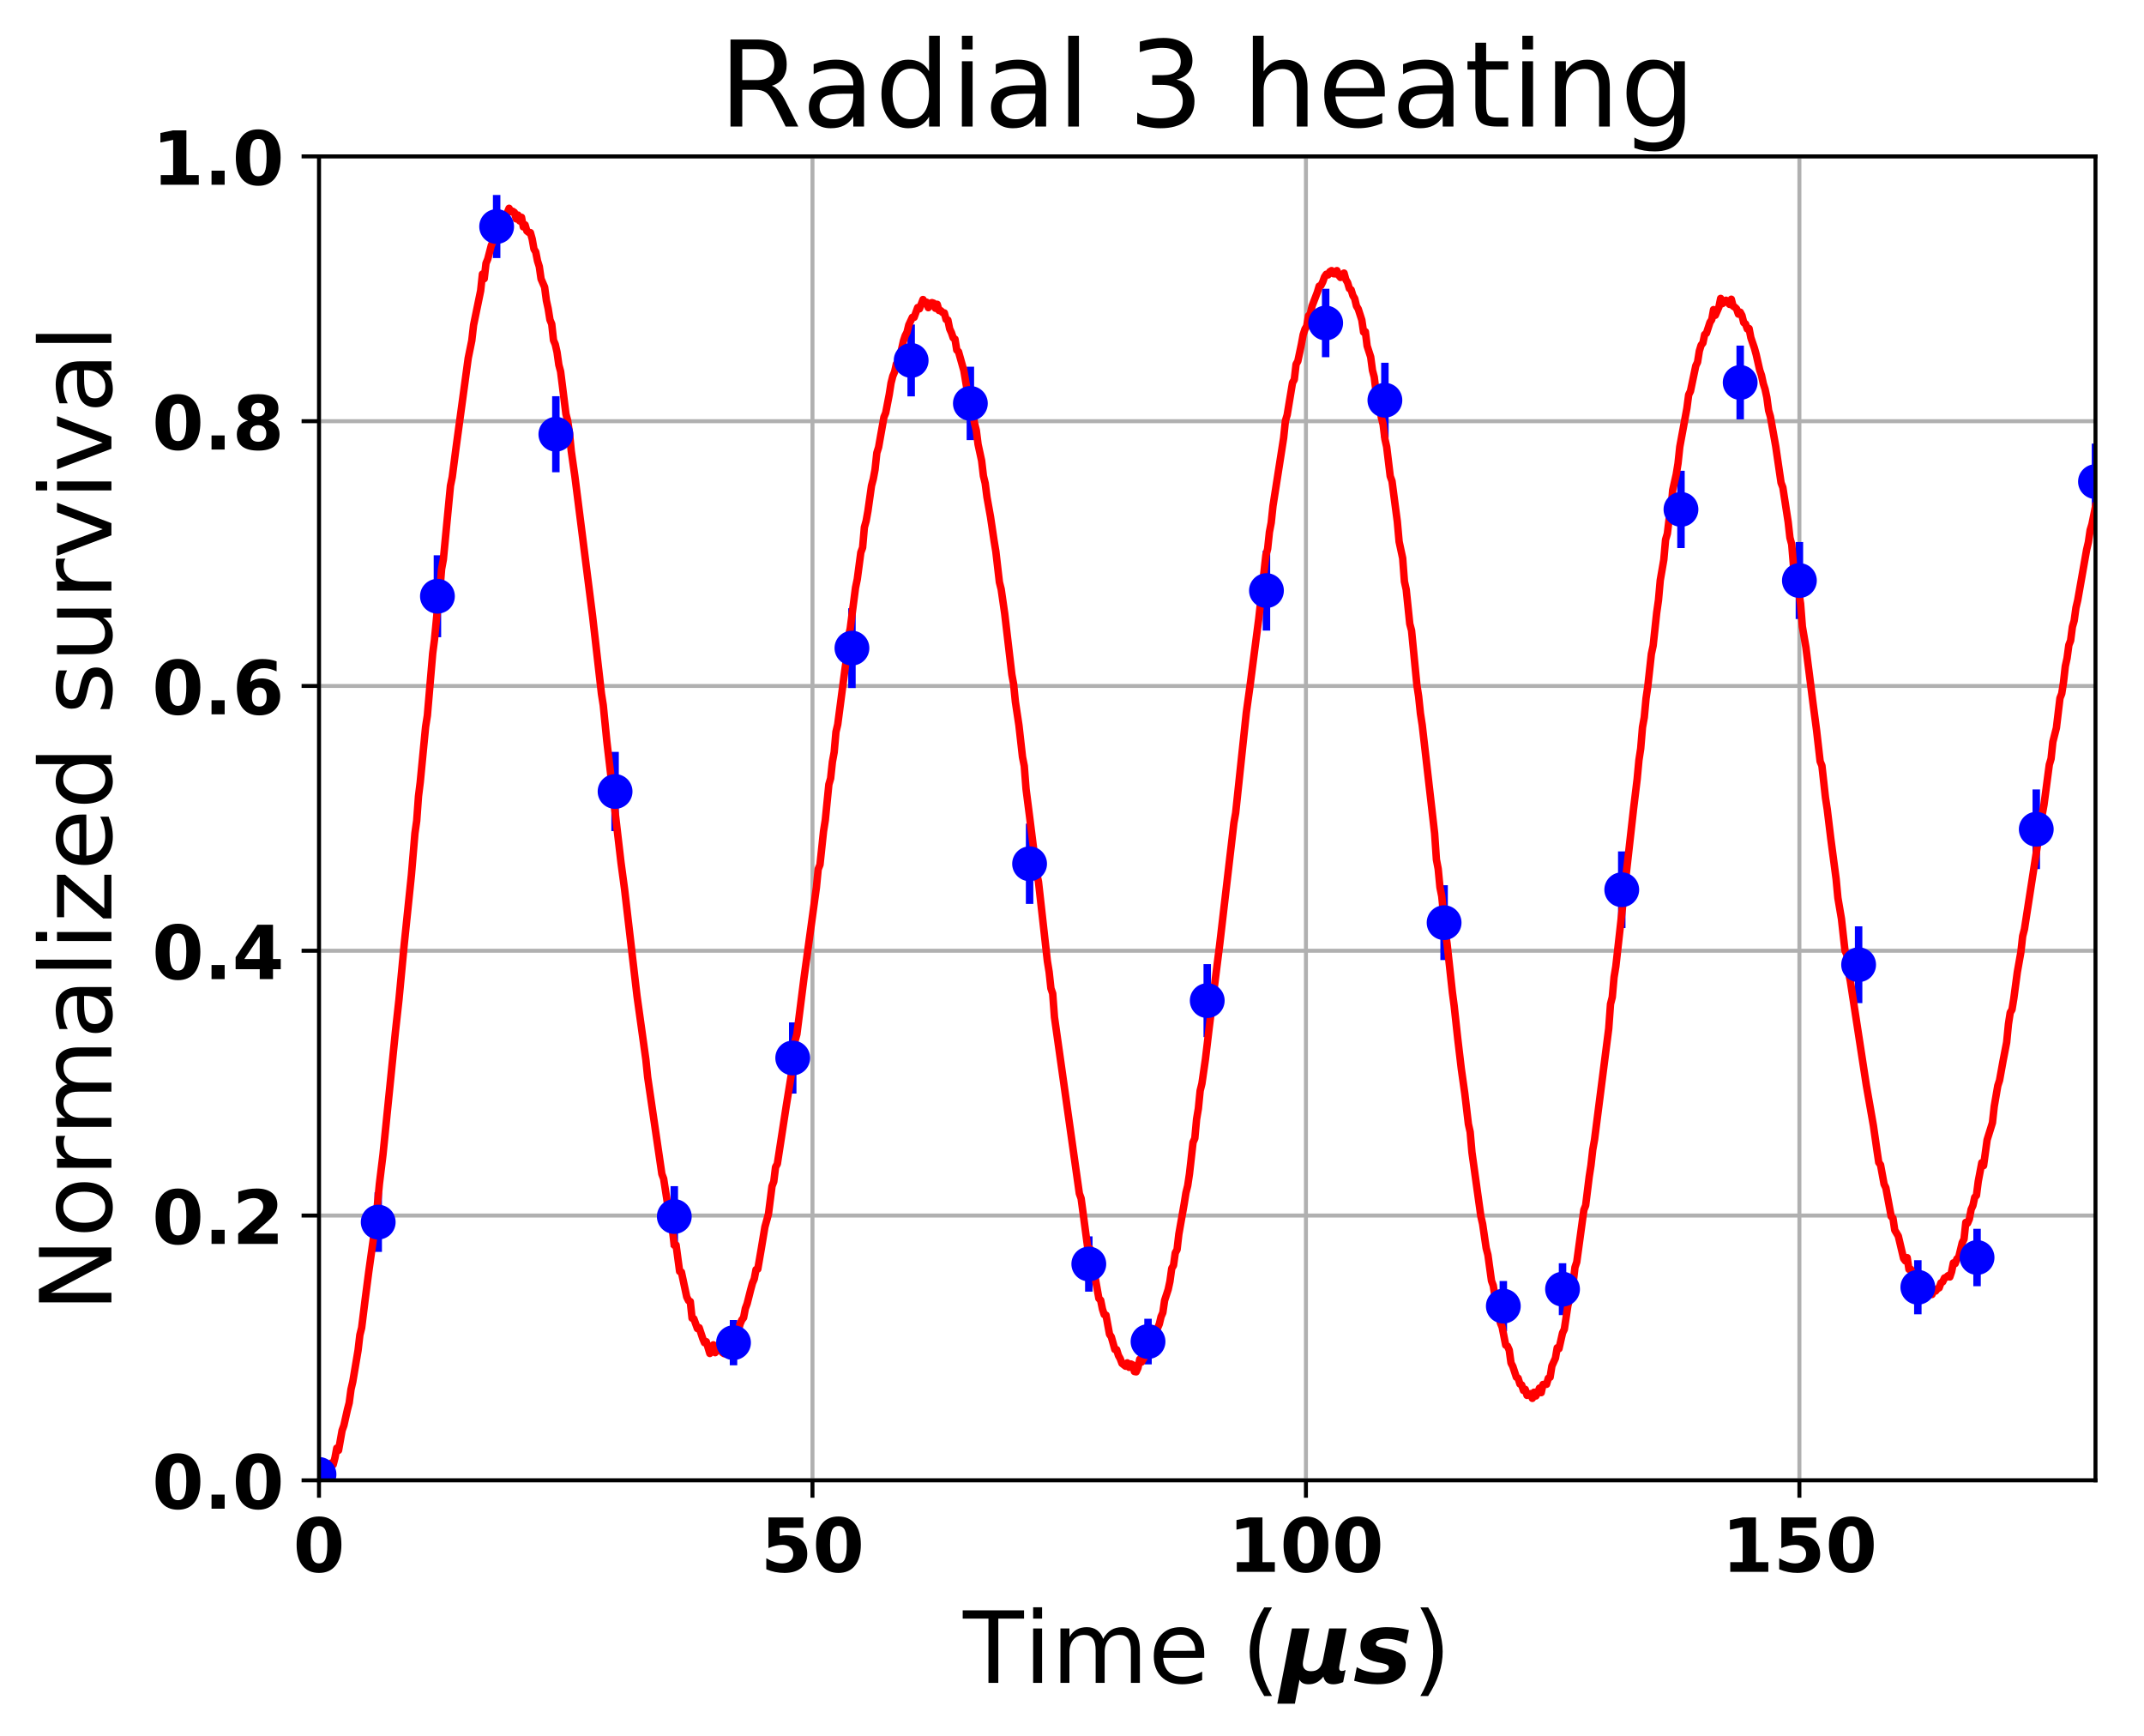 <?xml version="1.0" encoding="utf-8" standalone="no"?>
<!DOCTYPE svg PUBLIC "-//W3C//DTD SVG 1.1//EN"
  "http://www.w3.org/Graphics/SVG/1.1/DTD/svg11.dtd">
<!-- Created with matplotlib (http://matplotlib.org/) -->
<svg height="349pt" version="1.1" viewBox="0 0 431 349" width="431pt" xmlns="http://www.w3.org/2000/svg" xmlns:xlink="http://www.w3.org/1999/xlink">
 <defs>
  <style type="text/css">
*{stroke-linecap:butt;stroke-linejoin:round;}
  </style>
 </defs>
 <g id="figure_1">
  <g id="patch_1">
   <path d="M 0 349.665 
L 431.947 349.665 
L 431.947 0 
L 0 0 
z
" style="fill:none;"/>
  </g>
  <g id="axes_1">
   <g id="patch_2">
    <path d="M 64.127 297.548 
L 421.247 297.548 
L 421.247 31.436 
L 64.127 31.436 
z
" style="fill:none;"/>
   </g>
   <g id="matplotlib.axis_1">
    <g id="xtick_1">
     <g id="line2d_1">
      <path clip-path="url(#p1dfe60666c)" d="M 64.127 297.548 
L 64.127 31.436 
" style="fill:none;stroke:#b0b0b0;stroke-linecap:square;stroke-width:0.8;"/>
     </g>
     <g id="line2d_2">
      <defs>
       <path d="M 0 0 
L 0 3.5 
" id="meb6d7f73fe" style="stroke:#000000;stroke-width:0.8;"/>
      </defs>
      <g>
       <use style="stroke:#000000;stroke-width:0.8;" x="64.127" xlink:href="#meb6d7f73fe" y="297.548"/>
      </g>
     </g>
     <g id="text_1">
      <!-- 0 -->
      <defs>
       <path d="M 46 36.531 
Q 46 50.203 43.438 55.781 
Q 40.875 61.375 34.812 61.375 
Q 28.766 61.375 26.172 55.781 
Q 23.578 50.203 23.578 36.531 
Q 23.578 22.703 26.172 17.031 
Q 28.766 11.375 34.812 11.375 
Q 40.828 11.375 43.406 17.031 
Q 46 22.703 46 36.531 
M 64.797 36.375 
Q 64.797 18.266 56.984 8.422 
Q 49.172 -1.422 34.812 -1.422 
Q 20.406 -1.422 12.594 8.422 
Q 4.781 18.266 4.781 36.375 
Q 4.781 54.547 12.594 64.375 
Q 20.406 74.219 34.812 74.219 
Q 49.172 74.219 56.984 64.375 
Q 64.797 54.547 64.797 36.375 
" id="DejaVuSans-Bold-30"/>
      </defs>
      <g transform="translate(58.909 315.946)scale(0.15 -0.15)">
       <use xlink:href="#DejaVuSans-Bold-30"/>
      </g>
     </g>
    </g>
    <g id="xtick_2">
     <g id="line2d_3">
      <path clip-path="url(#p1dfe60666c)" d="M 163.327 297.548 
L 163.327 31.436 
" style="fill:none;stroke:#b0b0b0;stroke-linecap:square;stroke-width:0.8;"/>
     </g>
     <g id="line2d_4">
      <g>
       <use style="stroke:#000000;stroke-width:0.8;" x="163.327" xlink:href="#meb6d7f73fe" y="297.548"/>
      </g>
     </g>
     <g id="text_2">
      <!-- 50 -->
      <defs>
       <path d="M 10.594 72.906 
L 57.328 72.906 
L 57.328 59.078 
L 25.594 59.078 
L 25.594 47.797 
Q 27.734 48.391 29.906 48.703 
Q 32.078 49.031 34.422 49.031 
Q 47.75 49.031 55.172 42.359 
Q 62.594 35.688 62.594 23.781 
Q 62.594 11.969 54.516 5.266 
Q 46.438 -1.422 32.078 -1.422 
Q 25.875 -1.422 19.797 -0.219 
Q 13.719 0.984 7.719 3.422 
L 7.719 18.219 
Q 13.672 14.797 19.016 13.078 
Q 24.359 11.375 29.109 11.375 
Q 35.938 11.375 39.859 14.719 
Q 43.797 18.062 43.797 23.781 
Q 43.797 29.547 39.859 32.859 
Q 35.938 36.188 29.109 36.188 
Q 25.047 36.188 20.453 35.125 
Q 15.875 34.078 10.594 31.891 
z
" id="DejaVuSans-Bold-35"/>
      </defs>
      <g transform="translate(152.891 315.946)scale(0.15 -0.15)">
       <use xlink:href="#DejaVuSans-Bold-35"/>
       <use x="69.58" xlink:href="#DejaVuSans-Bold-30"/>
      </g>
     </g>
    </g>
    <g id="xtick_3">
     <g id="line2d_5">
      <path clip-path="url(#p1dfe60666c)" d="M 262.527 297.548 
L 262.527 31.436 
" style="fill:none;stroke:#b0b0b0;stroke-linecap:square;stroke-width:0.8;"/>
     </g>
     <g id="line2d_6">
      <g>
       <use style="stroke:#000000;stroke-width:0.8;" x="262.527" xlink:href="#meb6d7f73fe" y="297.548"/>
      </g>
     </g>
     <g id="text_3">
      <!-- 100 -->
      <defs>
       <path d="M 11.719 12.984 
L 28.328 12.984 
L 28.328 60.109 
L 11.281 56.594 
L 11.281 69.391 
L 28.219 72.906 
L 46.094 72.906 
L 46.094 12.984 
L 62.703 12.984 
L 62.703 0 
L 11.719 0 
z
" id="DejaVuSans-Bold-31"/>
      </defs>
      <g transform="translate(246.872 315.946)scale(0.15 -0.15)">
       <use xlink:href="#DejaVuSans-Bold-31"/>
       <use x="69.58" xlink:href="#DejaVuSans-Bold-30"/>
       <use x="139.16" xlink:href="#DejaVuSans-Bold-30"/>
      </g>
     </g>
    </g>
    <g id="xtick_4">
     <g id="line2d_7">
      <path clip-path="url(#p1dfe60666c)" d="M 361.727 297.548 
L 361.727 31.436 
" style="fill:none;stroke:#b0b0b0;stroke-linecap:square;stroke-width:0.8;"/>
     </g>
     <g id="line2d_8">
      <g>
       <use style="stroke:#000000;stroke-width:0.8;" x="361.727" xlink:href="#meb6d7f73fe" y="297.548"/>
      </g>
     </g>
     <g id="text_4">
      <!-- 150 -->
      <g transform="translate(346.072 315.946)scale(0.15 -0.15)">
       <use xlink:href="#DejaVuSans-Bold-31"/>
       <use x="69.58" xlink:href="#DejaVuSans-Bold-35"/>
       <use x="139.16" xlink:href="#DejaVuSans-Bold-30"/>
      </g>
     </g>
    </g>
    <g id="text_5">
     <!-- Time ($\mu s$) -->
     <defs>
      <path d="M -0.297 72.906 
L 61.375 72.906 
L 61.375 64.594 
L 35.5 64.594 
L 35.5 0 
L 25.594 0 
L 25.594 64.594 
L -0.297 64.594 
z
" id="DejaVuSans-54"/>
      <path d="M 9.422 54.688 
L 18.406 54.688 
L 18.406 0 
L 9.422 0 
z
M 9.422 75.984 
L 18.406 75.984 
L 18.406 64.594 
L 9.422 64.594 
z
" id="DejaVuSans-69"/>
      <path d="M 52 44.188 
Q 55.375 50.25 60.062 53.125 
Q 64.75 56 71.094 56 
Q 79.641 56 84.281 50.016 
Q 88.922 44.047 88.922 33.016 
L 88.922 0 
L 79.891 0 
L 79.891 32.719 
Q 79.891 40.578 77.094 44.375 
Q 74.312 48.188 68.609 48.188 
Q 61.625 48.188 57.562 43.547 
Q 53.516 38.922 53.516 30.906 
L 53.516 0 
L 44.484 0 
L 44.484 32.719 
Q 44.484 40.625 41.703 44.406 
Q 38.922 48.188 33.109 48.188 
Q 26.219 48.188 22.156 43.531 
Q 18.109 38.875 18.109 30.906 
L 18.109 0 
L 9.078 0 
L 9.078 54.688 
L 18.109 54.688 
L 18.109 46.188 
Q 21.188 51.219 25.484 53.609 
Q 29.781 56 35.688 56 
Q 41.656 56 45.828 52.969 
Q 50 49.953 52 44.188 
" id="DejaVuSans-6d"/>
      <path d="M 56.203 29.594 
L 56.203 25.203 
L 14.891 25.203 
Q 15.484 15.922 20.484 11.062 
Q 25.484 6.203 34.422 6.203 
Q 39.594 6.203 44.453 7.469 
Q 49.312 8.734 54.109 11.281 
L 54.109 2.781 
Q 49.266 0.734 44.188 -0.344 
Q 39.109 -1.422 33.891 -1.422 
Q 20.797 -1.422 13.156 6.188 
Q 5.516 13.812 5.516 26.812 
Q 5.516 40.234 12.766 48.109 
Q 20.016 56 32.328 56 
Q 43.359 56 49.781 48.891 
Q 56.203 41.797 56.203 29.594 
M 47.219 32.234 
Q 47.125 39.594 43.094 43.984 
Q 39.062 48.391 32.422 48.391 
Q 24.906 48.391 20.391 44.141 
Q 15.875 39.891 15.188 32.172 
z
" id="DejaVuSans-65"/>
      <path id="DejaVuSans-20"/>
      <path d="M 31 75.875 
Q 24.469 64.656 21.281 53.656 
Q 18.109 42.672 18.109 31.391 
Q 18.109 20.125 21.312 9.062 
Q 24.516 -2 31 -13.188 
L 23.188 -13.188 
Q 15.875 -1.703 12.234 9.375 
Q 8.594 20.453 8.594 31.391 
Q 8.594 42.281 12.203 53.312 
Q 15.828 64.359 23.188 75.875 
z
" id="DejaVuSans-28"/>
      <path d="M -2.688 -20.906 
L 12.016 54.688 
L 29.594 54.688 
L 23.391 22.906 
Q 23.188 21.875 23.094 20.891 
Q 23 19.922 23 19.094 
Q 23 15.531 25.094 13.625 
Q 27.203 11.719 31.203 11.719 
Q 36.188 11.719 39.109 14.453 
Q 42.047 17.188 43.219 22.906 
L 49.422 54.688 
L 67 54.688 
L 59.906 18.109 
Q 59.719 17.094 59.609 16.234 
Q 59.516 15.375 59.516 14.703 
Q 59.516 13.281 60.172 12.594 
Q 60.844 11.922 62.203 11.922 
Q 63.031 11.922 63.984 12.188 
Q 64.938 12.453 65.922 12.984 
L 63.484 0.781 
Q 60.688 -0.344 58.297 -0.875 
Q 55.906 -1.422 53.719 -1.422 
Q 49.422 -1.422 47 0.438 
Q 44.578 2.297 43.609 6.297 
Q 40.578 2.438 36.891 0.5 
Q 33.203 -1.422 28.906 -1.422 
Q 25.297 -1.422 23.016 -0.266 
Q 20.75 0.875 19.672 3.219 
L 14.984 -20.906 
z
" id="DejaVuSans-BoldOblique-3bc"/>
      <path d="M 56 52.984 
L 53.422 39.406 
Q 48.297 41.844 43.219 43.109 
Q 38.141 44.391 33.594 44.391 
Q 28.422 44.391 25.609 43.047 
Q 22.797 41.703 22.797 39.203 
Q 22.797 37.75 24.359 36.859 
Q 25.922 35.984 30.516 35.016 
L 33.688 34.422 
Q 44.281 32.172 48.531 28.625 
Q 52.781 25.094 52.781 18.797 
Q 52.781 9.281 45.312 3.922 
Q 37.844 -1.422 24.422 -1.422 
Q 18.797 -1.422 12.938 -0.531 
Q 7.078 0.344 0.984 2.094 
L 3.609 15.828 
Q 8.344 13.031 13.734 11.609 
Q 19.141 10.203 24.812 10.203 
Q 30.328 10.203 33.109 11.516 
Q 35.891 12.844 35.891 15.375 
Q 35.891 17.141 34.328 18.109 
Q 32.766 19.094 27.875 20.125 
L 24.703 20.703 
Q 15.328 22.656 11.328 26.469 
Q 7.328 30.281 7.328 37.016 
Q 7.328 46.141 14.234 51.062 
Q 21.141 56 33.984 56 
Q 39.594 56 45.031 55.25 
Q 50.484 54.5 56 52.984 
" id="DejaVuSans-BoldOblique-73"/>
      <path d="M 8.016 75.875 
L 15.828 75.875 
Q 23.141 64.359 26.781 53.312 
Q 30.422 42.281 30.422 31.391 
Q 30.422 20.453 26.781 9.375 
Q 23.141 -1.703 15.828 -13.188 
L 8.016 -13.188 
Q 14.5 -2 17.703 9.062 
Q 20.906 20.125 20.906 31.391 
Q 20.906 42.672 17.703 53.656 
Q 14.5 64.656 8.016 75.875 
" id="DejaVuSans-29"/>
     </defs>
     <g transform="translate(193.587 338.265)scale(0.2 -0.2)">
      <use transform="translate(0 0.016)" xlink:href="#DejaVuSans-54"/>
      <use transform="translate(61.084 0.016)" xlink:href="#DejaVuSans-69"/>
      <use transform="translate(88.867 0.016)" xlink:href="#DejaVuSans-6d"/>
      <use transform="translate(186.279 0.016)" xlink:href="#DejaVuSans-65"/>
      <use transform="translate(247.803 0.016)" xlink:href="#DejaVuSans-20"/>
      <use transform="translate(279.59 0.016)" xlink:href="#DejaVuSans-28"/>
      <use transform="translate(318.604 0.016)" xlink:href="#DejaVuSans-BoldOblique-3bc"/>
      <use transform="translate(392.188 0.016)" xlink:href="#DejaVuSans-BoldOblique-73"/>
      <use transform="translate(451.709 0.016)" xlink:href="#DejaVuSans-29"/>
     </g>
    </g>
   </g>
   <g id="matplotlib.axis_2">
    <g id="ytick_1">
     <g id="line2d_9">
      <path clip-path="url(#p1dfe60666c)" d="M 64.127 297.548 
L 421.247 297.548 
" style="fill:none;stroke:#b0b0b0;stroke-linecap:square;stroke-width:0.8;"/>
     </g>
     <g id="line2d_10">
      <defs>
       <path d="M 0 0 
L -3.5 0 
" id="ma90742c088" style="stroke:#000000;stroke-width:0.8;"/>
      </defs>
      <g>
       <use style="stroke:#000000;stroke-width:0.8;" x="64.127" xlink:href="#ma90742c088" y="297.548"/>
      </g>
     </g>
     <g id="text_6">
      <!-- 0.0 -->
      <defs>
       <path d="M 10.203 18.891 
L 27.781 18.891 
L 27.781 0 
L 10.203 0 
z
" id="DejaVuSans-Bold-2e"/>
      </defs>
      <g transform="translate(30.556 303.247)scale(0.15 -0.15)">
       <use xlink:href="#DejaVuSans-Bold-30"/>
       <use x="69.58" xlink:href="#DejaVuSans-Bold-2e"/>
       <use x="107.568" xlink:href="#DejaVuSans-Bold-30"/>
      </g>
     </g>
    </g>
    <g id="ytick_2">
     <g id="line2d_11">
      <path clip-path="url(#p1dfe60666c)" d="M 64.127 244.326 
L 421.247 244.326 
" style="fill:none;stroke:#b0b0b0;stroke-linecap:square;stroke-width:0.8;"/>
     </g>
     <g id="line2d_12">
      <g>
       <use style="stroke:#000000;stroke-width:0.8;" x="64.127" xlink:href="#ma90742c088" y="244.326"/>
      </g>
     </g>
     <g id="text_7">
      <!-- 0.2 -->
      <defs>
       <path d="M 28.812 13.812 
L 60.891 13.812 
L 60.891 0 
L 7.906 0 
L 7.906 13.812 
L 34.516 37.312 
Q 38.094 40.531 39.797 43.609 
Q 41.5 46.688 41.5 50 
Q 41.5 55.125 38.062 58.25 
Q 34.625 61.375 28.906 61.375 
Q 24.516 61.375 19.281 59.5 
Q 14.062 57.625 8.109 53.906 
L 8.109 69.922 
Q 14.453 72.016 20.656 73.109 
Q 26.859 74.219 32.812 74.219 
Q 45.906 74.219 53.156 68.453 
Q 60.406 62.703 60.406 52.391 
Q 60.406 46.438 57.328 41.281 
Q 54.25 36.141 44.391 27.484 
z
" id="DejaVuSans-Bold-32"/>
      </defs>
      <g transform="translate(30.556 250.025)scale(0.15 -0.15)">
       <use xlink:href="#DejaVuSans-Bold-30"/>
       <use x="69.58" xlink:href="#DejaVuSans-Bold-2e"/>
       <use x="107.568" xlink:href="#DejaVuSans-Bold-32"/>
      </g>
     </g>
    </g>
    <g id="ytick_3">
     <g id="line2d_13">
      <path clip-path="url(#p1dfe60666c)" d="M 64.127 191.103 
L 421.247 191.103 
" style="fill:none;stroke:#b0b0b0;stroke-linecap:square;stroke-width:0.8;"/>
     </g>
     <g id="line2d_14">
      <g>
       <use style="stroke:#000000;stroke-width:0.8;" x="64.127" xlink:href="#ma90742c088" y="191.103"/>
      </g>
     </g>
     <g id="text_8">
      <!-- 0.4 -->
      <defs>
       <path d="M 36.812 57.422 
L 16.219 26.906 
L 36.812 26.906 
z
M 33.688 72.906 
L 54.594 72.906 
L 54.594 26.906 
L 64.984 26.906 
L 64.984 13.281 
L 54.594 13.281 
L 54.594 0 
L 36.812 0 
L 36.812 13.281 
L 4.5 13.281 
L 4.5 29.391 
z
" id="DejaVuSans-Bold-34"/>
      </defs>
      <g transform="translate(30.556 196.802)scale(0.15 -0.15)">
       <use xlink:href="#DejaVuSans-Bold-30"/>
       <use x="69.58" xlink:href="#DejaVuSans-Bold-2e"/>
       <use x="107.568" xlink:href="#DejaVuSans-Bold-34"/>
      </g>
     </g>
    </g>
    <g id="ytick_4">
     <g id="line2d_15">
      <path clip-path="url(#p1dfe60666c)" d="M 64.127 137.881 
L 421.247 137.881 
" style="fill:none;stroke:#b0b0b0;stroke-linecap:square;stroke-width:0.8;"/>
     </g>
     <g id="line2d_16">
      <g>
       <use style="stroke:#000000;stroke-width:0.8;" x="64.127" xlink:href="#ma90742c088" y="137.881"/>
      </g>
     </g>
     <g id="text_9">
      <!-- 0.6 -->
      <defs>
       <path d="M 36.188 35.984 
Q 31.25 35.984 28.781 32.781 
Q 26.312 29.594 26.312 23.188 
Q 26.312 16.797 28.781 13.594 
Q 31.25 10.406 36.188 10.406 
Q 41.156 10.406 43.625 13.594 
Q 46.094 16.797 46.094 23.188 
Q 46.094 29.594 43.625 32.781 
Q 41.156 35.984 36.188 35.984 
M 59.422 71 
L 59.422 57.516 
Q 54.781 59.719 50.672 60.766 
Q 46.578 61.812 42.672 61.812 
Q 34.281 61.812 29.594 57.141 
Q 24.906 52.484 24.125 43.312 
Q 27.344 45.703 31.094 46.891 
Q 34.859 48.094 39.312 48.094 
Q 50.484 48.094 57.344 41.547 
Q 64.203 35.016 64.203 24.422 
Q 64.203 12.703 56.531 5.641 
Q 48.875 -1.422 35.984 -1.422 
Q 21.781 -1.422 13.984 8.172 
Q 6.203 17.781 6.203 35.406 
Q 6.203 53.469 15.312 63.797 
Q 24.422 74.125 40.281 74.125 
Q 45.312 74.125 50.047 73.344 
Q 54.781 72.562 59.422 71 
" id="DejaVuSans-Bold-36"/>
      </defs>
      <g transform="translate(30.556 143.58)scale(0.15 -0.15)">
       <use xlink:href="#DejaVuSans-Bold-30"/>
       <use x="69.58" xlink:href="#DejaVuSans-Bold-2e"/>
       <use x="107.568" xlink:href="#DejaVuSans-Bold-36"/>
      </g>
     </g>
    </g>
    <g id="ytick_5">
     <g id="line2d_17">
      <path clip-path="url(#p1dfe60666c)" d="M 64.127 84.659 
L 421.247 84.659 
" style="fill:none;stroke:#b0b0b0;stroke-linecap:square;stroke-width:0.8;"/>
     </g>
     <g id="line2d_18">
      <g>
       <use style="stroke:#000000;stroke-width:0.8;" x="64.127" xlink:href="#ma90742c088" y="84.659"/>
      </g>
     </g>
     <g id="text_10">
      <!-- 0.8 -->
      <defs>
       <path d="M 34.812 32.625 
Q 29.547 32.625 26.703 29.734 
Q 23.875 26.859 23.875 21.484 
Q 23.875 16.109 26.703 13.25 
Q 29.547 10.406 34.812 10.406 
Q 40.047 10.406 42.828 13.25 
Q 45.609 16.109 45.609 21.484 
Q 45.609 26.906 42.828 29.766 
Q 40.047 32.625 34.812 32.625 
M 21.094 38.812 
Q 14.453 40.828 11.078 44.969 
Q 7.719 49.125 7.719 55.328 
Q 7.719 64.547 14.594 69.375 
Q 21.484 74.219 34.812 74.219 
Q 48.047 74.219 54.922 69.406 
Q 61.812 64.594 61.812 55.328 
Q 61.812 49.125 58.422 44.969 
Q 55.031 40.828 48.391 38.812 
Q 55.812 36.766 59.594 32.156 
Q 63.375 27.547 63.375 20.516 
Q 63.375 9.672 56.172 4.125 
Q 48.969 -1.422 34.812 -1.422 
Q 20.609 -1.422 13.359 4.125 
Q 6.109 9.672 6.109 20.516 
Q 6.109 27.547 9.891 32.156 
Q 13.672 36.766 21.094 38.812 
M 25.484 53.422 
Q 25.484 49.078 27.906 46.734 
Q 30.328 44.391 34.812 44.391 
Q 39.203 44.391 41.594 46.734 
Q 44 49.078 44 53.422 
Q 44 57.766 41.594 60.078 
Q 39.203 62.406 34.812 62.406 
Q 30.328 62.406 27.906 60.062 
Q 25.484 57.719 25.484 53.422 
" id="DejaVuSans-Bold-38"/>
      </defs>
      <g transform="translate(30.556 90.357)scale(0.15 -0.15)">
       <use xlink:href="#DejaVuSans-Bold-30"/>
       <use x="69.58" xlink:href="#DejaVuSans-Bold-2e"/>
       <use x="107.568" xlink:href="#DejaVuSans-Bold-38"/>
      </g>
     </g>
    </g>
    <g id="ytick_6">
     <g id="line2d_19">
      <path clip-path="url(#p1dfe60666c)" d="M 64.127 31.436 
L 421.247 31.436 
" style="fill:none;stroke:#b0b0b0;stroke-linecap:square;stroke-width:0.8;"/>
     </g>
     <g id="line2d_20">
      <g>
       <use style="stroke:#000000;stroke-width:0.8;" x="64.127" xlink:href="#ma90742c088" y="31.436"/>
      </g>
     </g>
     <g id="text_11">
      <!-- 1.0 -->
      <g transform="translate(30.556 37.135)scale(0.15 -0.15)">
       <use xlink:href="#DejaVuSans-Bold-31"/>
       <use x="69.58" xlink:href="#DejaVuSans-Bold-2e"/>
       <use x="107.568" xlink:href="#DejaVuSans-Bold-30"/>
      </g>
     </g>
    </g>
    <g id="text_12">
     <!-- Normalized survival -->
     <defs>
      <path d="M 9.812 72.906 
L 23.094 72.906 
L 55.422 11.922 
L 55.422 72.906 
L 64.984 72.906 
L 64.984 0 
L 51.703 0 
L 19.391 60.984 
L 19.391 0 
L 9.812 0 
z
" id="DejaVuSans-4e"/>
      <path d="M 30.609 48.391 
Q 23.391 48.391 19.188 42.75 
Q 14.984 37.109 14.984 27.297 
Q 14.984 17.484 19.156 11.844 
Q 23.344 6.203 30.609 6.203 
Q 37.797 6.203 41.984 11.859 
Q 46.188 17.531 46.188 27.297 
Q 46.188 37.016 41.984 42.703 
Q 37.797 48.391 30.609 48.391 
M 30.609 56 
Q 42.328 56 49.016 48.375 
Q 55.719 40.766 55.719 27.297 
Q 55.719 13.875 49.016 6.219 
Q 42.328 -1.422 30.609 -1.422 
Q 18.844 -1.422 12.172 6.219 
Q 5.516 13.875 5.516 27.297 
Q 5.516 40.766 12.172 48.375 
Q 18.844 56 30.609 56 
" id="DejaVuSans-6f"/>
      <path d="M 41.109 46.297 
Q 39.594 47.172 37.812 47.578 
Q 36.031 48 33.891 48 
Q 26.266 48 22.188 43.047 
Q 18.109 38.094 18.109 28.812 
L 18.109 0 
L 9.078 0 
L 9.078 54.688 
L 18.109 54.688 
L 18.109 46.188 
Q 20.953 51.172 25.484 53.578 
Q 30.031 56 36.531 56 
Q 37.453 56 38.578 55.875 
Q 39.703 55.766 41.062 55.516 
z
" id="DejaVuSans-72"/>
      <path d="M 34.281 27.484 
Q 23.391 27.484 19.188 25 
Q 14.984 22.516 14.984 16.5 
Q 14.984 11.719 18.141 8.906 
Q 21.297 6.109 26.703 6.109 
Q 34.188 6.109 38.703 11.406 
Q 43.219 16.703 43.219 25.484 
L 43.219 27.484 
z
M 52.203 31.203 
L 52.203 0 
L 43.219 0 
L 43.219 8.297 
Q 40.141 3.328 35.547 0.953 
Q 30.953 -1.422 24.312 -1.422 
Q 15.922 -1.422 10.953 3.297 
Q 6 8.016 6 15.922 
Q 6 25.141 12.172 29.828 
Q 18.359 34.516 30.609 34.516 
L 43.219 34.516 
L 43.219 35.406 
Q 43.219 41.609 39.141 45 
Q 35.062 48.391 27.688 48.391 
Q 23 48.391 18.547 47.266 
Q 14.109 46.141 10.016 43.891 
L 10.016 52.203 
Q 14.938 54.109 19.578 55.047 
Q 24.219 56 28.609 56 
Q 40.484 56 46.344 49.844 
Q 52.203 43.703 52.203 31.203 
" id="DejaVuSans-61"/>
      <path d="M 9.422 75.984 
L 18.406 75.984 
L 18.406 0 
L 9.422 0 
z
" id="DejaVuSans-6c"/>
      <path d="M 5.516 54.688 
L 48.188 54.688 
L 48.188 46.484 
L 14.406 7.172 
L 48.188 7.172 
L 48.188 0 
L 4.297 0 
L 4.297 8.203 
L 38.094 47.516 
L 5.516 47.516 
z
" id="DejaVuSans-7a"/>
      <path d="M 45.406 46.391 
L 45.406 75.984 
L 54.391 75.984 
L 54.391 0 
L 45.406 0 
L 45.406 8.203 
Q 42.578 3.328 38.25 0.953 
Q 33.938 -1.422 27.875 -1.422 
Q 17.969 -1.422 11.734 6.484 
Q 5.516 14.406 5.516 27.297 
Q 5.516 40.188 11.734 48.094 
Q 17.969 56 27.875 56 
Q 33.938 56 38.25 53.625 
Q 42.578 51.266 45.406 46.391 
M 14.797 27.297 
Q 14.797 17.391 18.875 11.75 
Q 22.953 6.109 30.078 6.109 
Q 37.203 6.109 41.297 11.75 
Q 45.406 17.391 45.406 27.297 
Q 45.406 37.203 41.297 42.844 
Q 37.203 48.484 30.078 48.484 
Q 22.953 48.484 18.875 42.844 
Q 14.797 37.203 14.797 27.297 
" id="DejaVuSans-64"/>
      <path d="M 44.281 53.078 
L 44.281 44.578 
Q 40.484 46.531 36.375 47.5 
Q 32.281 48.484 27.875 48.484 
Q 21.188 48.484 17.844 46.438 
Q 14.5 44.391 14.5 40.281 
Q 14.5 37.156 16.891 35.375 
Q 19.281 33.594 26.516 31.984 
L 29.594 31.297 
Q 39.156 29.25 43.188 25.516 
Q 47.219 21.781 47.219 15.094 
Q 47.219 7.469 41.188 3.016 
Q 35.156 -1.422 24.609 -1.422 
Q 20.219 -1.422 15.453 -0.562 
Q 10.688 0.297 5.422 2 
L 5.422 11.281 
Q 10.406 8.688 15.234 7.391 
Q 20.062 6.109 24.812 6.109 
Q 31.156 6.109 34.562 8.281 
Q 37.984 10.453 37.984 14.406 
Q 37.984 18.062 35.516 20.016 
Q 33.062 21.969 24.703 23.781 
L 21.578 24.516 
Q 13.234 26.266 9.516 29.906 
Q 5.812 33.547 5.812 39.891 
Q 5.812 47.609 11.281 51.797 
Q 16.75 56 26.812 56 
Q 31.781 56 36.172 55.266 
Q 40.578 54.547 44.281 53.078 
" id="DejaVuSans-73"/>
      <path d="M 8.5 21.578 
L 8.5 54.688 
L 17.484 54.688 
L 17.484 21.922 
Q 17.484 14.156 20.5 10.266 
Q 23.531 6.391 29.594 6.391 
Q 36.859 6.391 41.078 11.031 
Q 45.312 15.672 45.312 23.688 
L 45.312 54.688 
L 54.297 54.688 
L 54.297 0 
L 45.312 0 
L 45.312 8.406 
Q 42.047 3.422 37.719 1 
Q 33.406 -1.422 27.688 -1.422 
Q 18.266 -1.422 13.375 4.438 
Q 8.5 10.297 8.5 21.578 
M 31.109 56 
z
" id="DejaVuSans-75"/>
      <path d="M 2.984 54.688 
L 12.5 54.688 
L 29.594 8.797 
L 46.688 54.688 
L 56.203 54.688 
L 35.688 0 
L 23.484 0 
z
" id="DejaVuSans-76"/>
     </defs>
     <g transform="translate(22.397 263.734)rotate(-90)scale(0.2 -0.2)">
      <use xlink:href="#DejaVuSans-4e"/>
      <use x="74.805" xlink:href="#DejaVuSans-6f"/>
      <use x="135.986" xlink:href="#DejaVuSans-72"/>
      <use x="177.084" xlink:href="#DejaVuSans-6d"/>
      <use x="274.496" xlink:href="#DejaVuSans-61"/>
      <use x="335.775" xlink:href="#DejaVuSans-6c"/>
      <use x="363.559" xlink:href="#DejaVuSans-69"/>
      <use x="391.342" xlink:href="#DejaVuSans-7a"/>
      <use x="443.832" xlink:href="#DejaVuSans-65"/>
      <use x="505.355" xlink:href="#DejaVuSans-64"/>
      <use x="568.832" xlink:href="#DejaVuSans-20"/>
      <use x="600.619" xlink:href="#DejaVuSans-73"/>
      <use x="652.719" xlink:href="#DejaVuSans-75"/>
      <use x="716.098" xlink:href="#DejaVuSans-72"/>
      <use x="757.211" xlink:href="#DejaVuSans-76"/>
      <use x="816.391" xlink:href="#DejaVuSans-69"/>
      <use x="844.174" xlink:href="#DejaVuSans-76"/>
      <use x="903.354" xlink:href="#DejaVuSans-61"/>
      <use x="964.633" xlink:href="#DejaVuSans-6c"/>
     </g>
    </g>
   </g>
   <g id="LineCollection_1">
    <path clip-path="url(#p1dfe60666c)" d="M 64.127 297.245 
L 64.127 295.474 
" style="fill:none;stroke:#0000ff;stroke-width:1.5;"/>
    <path clip-path="url(#p1dfe60666c)" d="M 76.031 251.636 
L 76.031 239.656 
" style="fill:none;stroke:#0000ff;stroke-width:1.5;"/>
    <path clip-path="url(#p1dfe60666c)" d="M 87.935 128.078 
L 87.935 111.615 
" style="fill:none;stroke:#0000ff;stroke-width:1.5;"/>
    <path clip-path="url(#p1dfe60666c)" d="M 99.839 51.875 
L 99.839 39.191 
" style="fill:none;stroke:#0000ff;stroke-width:1.5;"/>
    <path clip-path="url(#p1dfe60666c)" d="M 111.743 94.924 
L 111.743 79.64 
" style="fill:none;stroke:#0000ff;stroke-width:1.5;"/>
    <path clip-path="url(#p1dfe60666c)" d="M 123.647 167.055 
L 123.647 151.124 
" style="fill:none;stroke:#0000ff;stroke-width:1.5;"/>
    <path clip-path="url(#p1dfe60666c)" d="M 135.551 250.628 
L 135.551 238.414 
" style="fill:none;stroke:#0000ff;stroke-width:1.5;"/>
    <path clip-path="url(#p1dfe60666c)" d="M 147.455 274.428 
L 147.455 265.323 
" style="fill:none;stroke:#0000ff;stroke-width:1.5;"/>
    <path clip-path="url(#p1dfe60666c)" d="M 159.359 219.81 
L 159.359 205.498 
" style="fill:none;stroke:#0000ff;stroke-width:1.5;"/>
    <path clip-path="url(#p1dfe60666c)" d="M 171.263 138.295 
L 171.263 122.251 
" style="fill:none;stroke:#0000ff;stroke-width:1.5;"/>
    <path clip-path="url(#p1dfe60666c)" d="M 183.167 79.676 
L 183.167 65.223 
" style="fill:none;stroke:#0000ff;stroke-width:1.5;"/>
    <path clip-path="url(#p1dfe60666c)" d="M 195.071 88.466 
L 195.071 73.71 
" style="fill:none;stroke:#0000ff;stroke-width:1.5;"/>
    <path clip-path="url(#p1dfe60666c)" d="M 206.975 181.692 
L 206.975 165.555 
" style="fill:none;stroke:#0000ff;stroke-width:1.5;"/>
    <path clip-path="url(#p1dfe60666c)" d="M 218.879 259.627 
L 218.879 248.505 
" style="fill:none;stroke:#0000ff;stroke-width:1.5;"/>
    <path clip-path="url(#p1dfe60666c)" d="M 230.783 274.242 
L 230.783 265.068 
" style="fill:none;stroke:#0000ff;stroke-width:1.5;"/>
    <path clip-path="url(#p1dfe60666c)" d="M 242.687 208.461 
L 242.687 193.789 
" style="fill:none;stroke:#0000ff;stroke-width:1.5;"/>
    <path clip-path="url(#p1dfe60666c)" d="M 254.591 126.743 
L 254.591 110.677 
" style="fill:none;stroke:#0000ff;stroke-width:1.5;"/>
    <path clip-path="url(#p1dfe60666c)" d="M 266.495 71.804 
L 266.495 58.043 
" style="fill:none;stroke:#0000ff;stroke-width:1.5;"/>
    <path clip-path="url(#p1dfe60666c)" d="M 278.399 87.977 
L 278.399 72.912 
" style="fill:none;stroke:#0000ff;stroke-width:1.5;"/>
    <path clip-path="url(#p1dfe60666c)" d="M 290.303 192.978 
L 290.303 177.933 
" style="fill:none;stroke:#0000ff;stroke-width:1.5;"/>
    <path clip-path="url(#p1dfe60666c)" d="M 302.207 267.585 
L 302.207 257.482 
" style="fill:none;stroke:#0000ff;stroke-width:1.5;"/>
    <path clip-path="url(#p1dfe60666c)" d="M 314.111 264.335 
L 314.111 253.909 
" style="fill:none;stroke:#0000ff;stroke-width:1.5;"/>
    <path clip-path="url(#p1dfe60666c)" d="M 326.015 186.539 
L 326.015 171.137 
" style="fill:none;stroke:#0000ff;stroke-width:1.5;"/>
    <path clip-path="url(#p1dfe60666c)" d="M 337.919 110.162 
L 337.919 94.62 
" style="fill:none;stroke:#0000ff;stroke-width:1.5;"/>
    <path clip-path="url(#p1dfe60666c)" d="M 349.823 84.29 
L 349.823 69.467 
" style="fill:none;stroke:#0000ff;stroke-width:1.5;"/>
    <path clip-path="url(#p1dfe60666c)" d="M 361.727 124.429 
L 361.727 108.947 
" style="fill:none;stroke:#0000ff;stroke-width:1.5;"/>
    <path clip-path="url(#p1dfe60666c)" d="M 373.631 201.628 
L 373.631 186.187 
" style="fill:none;stroke:#0000ff;stroke-width:1.5;"/>
    <path clip-path="url(#p1dfe60666c)" d="M 385.535 264.176 
L 385.535 253.306 
" style="fill:none;stroke:#0000ff;stroke-width:1.5;"/>
    <path clip-path="url(#p1dfe60666c)" d="M 397.439 258.53 
L 397.439 246.993 
" style="fill:none;stroke:#0000ff;stroke-width:1.5;"/>
    <path clip-path="url(#p1dfe60666c)" d="M 409.343 174.686 
L 409.343 158.675 
" style="fill:none;stroke:#0000ff;stroke-width:1.5;"/>
    <path clip-path="url(#p1dfe60666c)" d="M 421.247 104.451 
L 421.247 89.166 
" style="fill:none;stroke:#0000ff;stroke-width:1.5;"/>
   </g>
   <g id="line2d_21">
    <path clip-path="url(#p1dfe60666c)" d="M 64.127 297.031 
L 64.842 297.031 
L 65.199 296.64 
L 65.556 297.031 
L 65.913 295.182 
L 66.27 294.795 
L 66.627 294.071 
L 66.984 294.387 
L 67.341 292.994 
L 67.699 291.074 
L 68.056 291.525 
L 68.77 287.515 
L 69.127 286.528 
L 69.841 283.339 
L 70.198 281.967 
L 70.556 279.276 
L 70.913 277.745 
L 71.984 271.389 
L 72.341 268.319 
L 72.698 266.9 
L 73.412 261.136 
L 74.127 255.646 
L 75.555 245.416 
L 76.269 237.965 
L 76.984 232.121 
L 79.484 207.434 
L 80.198 200.957 
L 81.269 189.709 
L 82.698 175.927 
L 83.412 167.488 
L 83.769 164.98 
L 84.126 160.057 
L 84.483 157.182 
L 85.555 146.102 
L 85.912 143.824 
L 86.983 131.324 
L 87.34 128.577 
L 88.054 121.223 
L 88.412 118.822 
L 88.769 114.394 
L 89.126 112.453 
L 90.554 97.642 
L 90.911 95.893 
L 91.626 90.37 
L 94.125 71.971 
L 94.84 68.462 
L 95.197 65.352 
L 96.625 58.422 
L 96.982 55.09 
L 97.34 56.022 
L 97.697 52.93 
L 98.054 52.069 
L 98.768 49.316 
L 99.125 48.552 
L 99.482 46.586 
L 99.839 47.748 
L 100.196 46.1 
L 100.554 45.447 
L 100.911 43.874 
L 101.268 43.462 
L 101.625 43.328 
L 101.982 42.753 
L 102.339 41.871 
L 102.696 42.545 
L 103.053 42.457 
L 103.411 42.701 
L 103.768 43.992 
L 104.125 43.229 
L 104.482 44.418 
L 104.839 43.679 
L 105.196 45.604 
L 105.553 45.198 
L 105.91 46.418 
L 106.268 46.704 
L 106.625 46.763 
L 106.982 48.04 
L 107.339 50.057 
L 107.696 50.642 
L 108.053 52.437 
L 108.41 53.576 
L 108.767 56.06 
L 109.482 57.715 
L 109.839 60.415 
L 110.196 62.033 
L 110.553 64.272 
L 110.91 65.127 
L 111.267 68.382 
L 111.624 69.228 
L 111.981 70.806 
L 112.339 73.339 
L 112.696 74.671 
L 113.767 83.218 
L 114.124 84.592 
L 114.481 87.09 
L 114.838 90.665 
L 115.553 95.649 
L 119.124 123.84 
L 120.909 139.465 
L 121.267 141.728 
L 121.981 148.922 
L 124.838 173.396 
L 125.552 178.706 
L 128.052 200.178 
L 129.837 212.99 
L 130.195 216.496 
L 133.052 235.977 
L 133.409 236.923 
L 134.48 243.808 
L 134.837 246.769 
L 135.194 247.428 
L 135.551 250.296 
L 135.908 250.245 
L 136.623 255.558 
L 136.98 255.686 
L 138.051 260.692 
L 138.408 261.416 
L 138.765 261.614 
L 139.123 264.957 
L 139.48 265.073 
L 140.194 267.035 
L 140.551 266.869 
L 141.265 269.024 
L 141.622 269.884 
L 141.98 269.681 
L 142.694 272.045 
L 143.051 271.616 
L 143.408 270.309 
L 143.765 271.882 
L 144.479 270.918 
L 145.194 271.846 
L 145.551 272.082 
L 145.908 271.001 
L 146.979 269.681 
L 147.336 268.712 
L 148.051 268.265 
L 148.408 267.59 
L 148.765 266.145 
L 149.122 265.32 
L 149.479 264.859 
L 149.836 262.998 
L 150.193 262.045 
L 150.908 259.221 
L 151.265 257.91 
L 151.622 257.071 
L 151.979 255.196 
L 152.336 255.076 
L 153.05 250.915 
L 153.764 246.617 
L 154.479 244.022 
L 155.193 238.424 
L 155.55 237.499 
L 155.907 234.578 
L 156.264 233.945 
L 158.05 222.346 
L 159.121 215.707 
L 159.836 209.171 
L 160.193 207.885 
L 161.621 196.603 
L 164.121 178.362 
L 164.478 174.699 
L 164.835 173.813 
L 165.549 167.093 
L 165.907 164.84 
L 166.621 157.667 
L 166.978 156.453 
L 167.335 153.126 
L 167.692 151.189 
L 168.049 147.111 
L 168.406 145.613 
L 169.835 134.697 
L 170.192 132.219 
L 170.549 127.88 
L 170.906 126.41 
L 171.978 118.146 
L 172.335 116.413 
L 173.049 111.038 
L 173.406 110.072 
L 173.763 105.986 
L 174.12 104.698 
L 174.477 102.703 
L 175.192 97.631 
L 175.549 96.277 
L 175.906 94.389 
L 176.263 91.032 
L 176.62 89.904 
L 177.692 83.849 
L 178.049 82.985 
L 178.763 79.277 
L 179.12 76.997 
L 179.477 75.595 
L 179.834 74.757 
L 180.191 73.163 
L 180.548 72.834 
L 180.906 71.716 
L 181.62 68.509 
L 181.977 67.451 
L 182.334 66.773 
L 182.691 65.314 
L 183.405 63.783 
L 183.763 63.783 
L 184.477 61.817 
L 184.834 62.074 
L 185.548 60.207 
L 185.905 60.921 
L 186.262 60.741 
L 186.62 61.838 
L 186.977 60.975 
L 187.334 60.828 
L 187.691 60.943 
L 188.048 61.97 
L 188.405 61.168 
L 188.762 62.409 
L 189.119 62.44 
L 189.476 62.809 
L 189.834 62.89 
L 190.191 64.214 
L 190.548 64.331 
L 190.905 66.09 
L 191.262 66.865 
L 191.619 67.912 
L 191.976 68.168 
L 192.333 70.361 
L 192.691 70.704 
L 193.762 74.512 
L 194.476 78.761 
L 194.833 78.587 
L 195.905 85.084 
L 196.262 86.499 
L 196.619 89.32 
L 197.333 92.612 
L 197.69 95.654 
L 198.047 97.126 
L 198.404 99.911 
L 199.119 103.902 
L 199.833 108.69 
L 200.19 110.85 
L 200.904 117.011 
L 201.261 118.421 
L 201.976 123.379 
L 203.404 135.565 
L 203.761 137.51 
L 204.118 141.058 
L 204.833 145.799 
L 205.547 152.155 
L 205.904 153.956 
L 206.261 158.579 
L 206.975 164.157 
L 208.404 175.554 
L 208.761 177.228 
L 210.547 193.169 
L 210.904 195.371 
L 211.261 198.664 
L 211.618 199.702 
L 211.975 204.459 
L 216.975 239.892 
L 217.332 240.875 
L 218.76 251.555 
L 219.117 250.995 
L 219.832 254.981 
L 220.903 260.992 
L 221.26 261.343 
L 221.617 263.118 
L 221.974 264.232 
L 222.332 264.339 
L 223.046 268.2 
L 223.403 268.712 
L 224.117 271.245 
L 224.474 271.281 
L 224.831 272.447 
L 225.188 273.089 
L 225.546 274.042 
L 226.26 274.606 
L 226.617 273.937 
L 226.974 274.836 
L 227.331 274.161 
L 227.688 274.327 
L 228.045 275.671 
L 228.403 275.741 
L 228.76 274.961 
L 229.117 273.204 
L 229.474 273.777 
L 230.188 272.583 
L 230.545 272.323 
L 230.902 271.894 
L 231.26 270.332 
L 231.617 270.447 
L 231.974 268.646 
L 233.045 266.145 
L 233.402 264.663 
L 233.759 263.842 
L 234.116 261.379 
L 234.831 259.204 
L 235.188 257.554 
L 235.545 254.942 
L 235.902 254.363 
L 236.259 251.823 
L 236.616 251.189 
L 236.973 248.086 
L 238.045 242.004 
L 238.402 239.752 
L 238.759 238.32 
L 239.116 235.929 
L 239.83 229.616 
L 240.188 228.818 
L 240.545 224.943 
L 240.902 222.84 
L 241.259 219.242 
L 241.616 217.8 
L 242.33 212.853 
L 243.044 206.861 
L 245.187 189.867 
L 248.044 165.4 
L 248.401 163.393 
L 250.544 143.213 
L 251.258 138.076 
L 253.044 124.341 
L 254.472 111.615 
L 254.829 110.307 
L 255.187 106.94 
L 255.544 105.078 
L 255.901 101.702 
L 258.044 88.021 
L 258.401 84.579 
L 258.758 83.393 
L 259.829 76.915 
L 260.186 76.304 
L 260.543 73.219 
L 260.9 72.589 
L 261.615 69.193 
L 261.972 67.266 
L 262.329 66.165 
L 262.686 65.564 
L 263.043 63.475 
L 263.4 63.11 
L 263.757 61.523 
L 264.829 58.722 
L 265.186 57.512 
L 265.543 57.392 
L 265.9 56.674 
L 266.257 55.671 
L 266.614 55.129 
L 266.972 55.259 
L 267.329 54.604 
L 267.686 54.392 
L 268.043 55.012 
L 268.4 55.048 
L 268.757 54.392 
L 269.114 55.324 
L 269.471 55.768 
L 270.186 54.89 
L 270.543 56.189 
L 270.9 56.805 
L 271.257 58.001 
L 271.614 58.258 
L 271.971 59.417 
L 272.328 60.005 
L 272.685 61.512 
L 273.043 62.105 
L 273.757 64.321 
L 274.114 66.755 
L 274.471 66.672 
L 274.828 69.537 
L 275.542 71.74 
L 275.9 74.434 
L 276.257 75.786 
L 276.614 78.689 
L 276.971 79.263 
L 277.685 83.896 
L 278.042 85.315 
L 278.399 88.224 
L 278.756 89.805 
L 279.471 95.718 
L 279.828 96.708 
L 280.899 104.855 
L 281.256 108.859 
L 281.971 112.197 
L 282.328 116.891 
L 282.685 118.494 
L 283.399 125.386 
L 283.756 126.724 
L 284.828 137.647 
L 285.185 140.016 
L 285.542 143.397 
L 285.899 145.717 
L 288.399 167.539 
L 288.756 172.77 
L 289.113 174.639 
L 289.47 178.366 
L 289.827 180.141 
L 290.541 187.221 
L 290.899 189.664 
L 291.97 199.502 
L 292.327 202.191 
L 293.041 208.761 
L 293.756 214.808 
L 294.47 219.873 
L 295.184 225.935 
L 295.541 227.528 
L 295.898 231.621 
L 297.684 244.445 
L 298.041 245.999 
L 298.755 250.856 
L 299.112 252.245 
L 299.827 257.442 
L 300.184 258.408 
L 300.898 263.063 
L 301.255 263.728 
L 301.612 265.885 
L 301.969 266.75 
L 302.684 270.378 
L 303.041 270.574 
L 303.398 271.377 
L 303.755 273.963 
L 304.112 274.647 
L 304.826 276.811 
L 305.183 277.019 
L 305.54 278.179 
L 305.898 278.374 
L 306.255 279.484 
L 306.612 279.259 
L 306.969 280.468 
L 307.326 280.198 
L 307.683 280.125 
L 308.04 281.072 
L 308.397 279.835 
L 308.755 280.591 
L 309.112 279.938 
L 309.469 279.009 
L 309.826 279.92 
L 310.183 278.279 
L 310.897 278.248 
L 311.254 277.019 
L 311.612 276.825 
L 311.969 274.567 
L 312.683 272.988 
L 313.04 270.906 
L 313.397 271.084 
L 314.111 267.924 
L 314.468 267.189 
L 315.183 262.434 
L 315.54 261.001 
L 315.897 258.947 
L 316.254 257.737 
L 316.611 254.729 
L 316.968 253.671 
L 318.397 243.198 
L 318.754 242.304 
L 319.468 236.547 
L 319.825 234.236 
L 320.182 231.093 
L 320.54 229.09 
L 323.396 206.738 
L 323.754 201.817 
L 324.111 200.425 
L 324.468 196.41 
L 324.825 194.238 
L 328.396 162.494 
L 329.11 156.615 
L 329.468 152.788 
L 329.825 150.459 
L 330.182 146.171 
L 330.539 144.203 
L 330.896 140.382 
L 331.253 137.935 
L 331.967 131.446 
L 332.324 129.784 
L 333.039 123.139 
L 333.396 120.639 
L 333.753 116.642 
L 334.467 112.508 
L 334.824 108.474 
L 335.181 107.269 
L 335.539 104.325 
L 335.896 102.822 
L 336.253 98.499 
L 336.967 95.352 
L 337.324 93.163 
L 337.681 89.811 
L 339.11 82.064 
L 339.467 79.342 
L 339.824 78.63 
L 340.895 73.535 
L 341.252 72.793 
L 341.61 70.551 
L 341.967 69.381 
L 342.324 68.94 
L 342.681 67.248 
L 343.038 66.967 
L 343.752 64.79 
L 344.109 64.233 
L 344.467 62.234 
L 344.824 63.365 
L 345.538 61.733 
L 345.895 59.983 
L 346.252 61.029 
L 346.966 60.35 
L 347.681 61.179 
L 348.038 60.148 
L 348.395 61.522 
L 348.752 61.743 
L 349.109 62.105 
L 349.466 63.14 
L 349.823 62.747 
L 350.18 63.415 
L 350.538 64.848 
L 350.895 65.108 
L 351.252 66.118 
L 351.609 66.034 
L 351.966 67.867 
L 352.68 69.961 
L 353.037 71.256 
L 353.752 74.402 
L 354.109 75.444 
L 354.466 77.109 
L 354.823 78.216 
L 355.18 79.882 
L 355.537 82.497 
L 355.894 83.722 
L 356.966 89.712 
L 358.037 97.029 
L 358.394 97.966 
L 359.466 104.918 
L 359.823 108.076 
L 360.18 109.41 
L 360.537 113.697 
L 360.894 114.414 
L 361.965 121.366 
L 362.323 125.948 
L 363.037 130.126 
L 364.465 141.369 
L 365.18 146.808 
L 365.894 153.041 
L 366.251 153.901 
L 366.965 160.326 
L 367.322 162.668 
L 368.036 168.565 
L 369.108 176.679 
L 369.465 180.477 
L 370.179 184.682 
L 370.893 191.094 
L 371.251 191.848 
L 371.608 195.438 
L 371.965 197.191 
L 375.179 218.119 
L 376.607 226.287 
L 377.322 231.263 
L 377.679 233.655 
L 378.036 234.143 
L 378.75 238.02 
L 379.107 238.756 
L 380.179 244.505 
L 380.536 244.865 
L 380.893 247.255 
L 381.607 248.449 
L 382.678 252.976 
L 383.036 253.443 
L 383.393 252.787 
L 383.75 255.132 
L 384.107 255.124 
L 384.464 255.974 
L 384.821 257.343 
L 385.178 257.459 
L 385.535 257.426 
L 385.892 258.315 
L 386.25 259.603 
L 386.607 258.187 
L 387.321 260.036 
L 387.678 259.298 
L 388.035 259.852 
L 388.392 260.185 
L 388.749 259.298 
L 389.107 259.499 
L 389.464 259.033 
L 389.821 258.862 
L 390.178 257.86 
L 390.535 257.645 
L 390.892 256.874 
L 391.249 256.743 
L 391.606 256.412 
L 391.964 256.669 
L 392.321 255.622 
L 392.678 253.84 
L 393.035 253.987 
L 393.392 253.037 
L 393.749 252.703 
L 394.463 249.765 
L 394.82 249.067 
L 395.178 245.699 
L 395.535 245.857 
L 395.892 245.021 
L 396.249 243.09 
L 396.606 242.317 
L 396.963 240.676 
L 397.32 240.273 
L 397.677 237.468 
L 398.392 233.702 
L 398.749 234.296 
L 399.463 229.107 
L 400.534 225.665 
L 400.892 222.388 
L 401.606 218.241 
L 401.963 217.137 
L 402.677 213.176 
L 403.391 209.511 
L 403.748 205.846 
L 404.106 203.524 
L 404.463 202.935 
L 404.82 200.741 
L 405.534 195.411 
L 406.248 191.386 
L 406.605 188.172 
L 406.963 186.78 
L 410.534 163.733 
L 410.891 161.79 
L 411.962 153.7 
L 412.319 152.51 
L 412.676 149.124 
L 413.391 146.306 
L 414.105 140.33 
L 414.462 139.426 
L 414.819 137.11 
L 415.176 133.931 
L 415.533 132.3 
L 415.891 129.656 
L 416.248 128.756 
L 416.605 125.994 
L 416.962 124.759 
L 417.319 122.162 
L 417.676 120.648 
L 419.462 110.506 
L 419.819 108.988 
L 420.176 106.554 
L 420.533 105.38 
L 421.247 101.83 
L 421.247 101.83 
" style="fill:none;stroke:#ff0000;stroke-linecap:square;stroke-width:1.5;"/>
   </g>
   <g id="line2d_22">
    <defs>
     <path d="M 0 3 
C 0.796 3 1.559 2.684 2.121 2.121 
C 2.684 1.559 3 0.796 3 0 
C 3 -0.796 2.684 -1.559 2.121 -2.121 
C 1.559 -2.684 0.796 -3 0 -3 
C -0.796 -3 -1.559 -2.684 -2.121 -2.121 
C -2.684 -1.559 -3 -0.796 -3 0 
C -3 0.796 -2.684 1.559 -2.121 2.121 
C -1.559 2.684 -0.796 3 0 3 
z
" id="ma1fc401141" style="stroke:#0000ff;"/>
    </defs>
    <g clip-path="url(#p1dfe60666c)">
     <use style="fill:#0000ff;stroke:#0000ff;" x="64.127" xlink:href="#ma1fc401141" y="296.359"/>
     <use style="fill:#0000ff;stroke:#0000ff;" x="76.031" xlink:href="#ma1fc401141" y="245.646"/>
     <use style="fill:#0000ff;stroke:#0000ff;" x="87.935" xlink:href="#ma1fc401141" y="119.846"/>
     <use style="fill:#0000ff;stroke:#0000ff;" x="99.839" xlink:href="#ma1fc401141" y="45.533"/>
     <use style="fill:#0000ff;stroke:#0000ff;" x="111.743" xlink:href="#ma1fc401141" y="87.282"/>
     <use style="fill:#0000ff;stroke:#0000ff;" x="123.647" xlink:href="#ma1fc401141" y="159.089"/>
     <use style="fill:#0000ff;stroke:#0000ff;" x="135.551" xlink:href="#ma1fc401141" y="244.521"/>
     <use style="fill:#0000ff;stroke:#0000ff;" x="147.455" xlink:href="#ma1fc401141" y="269.876"/>
     <use style="fill:#0000ff;stroke:#0000ff;" x="159.359" xlink:href="#ma1fc401141" y="212.654"/>
     <use style="fill:#0000ff;stroke:#0000ff;" x="171.263" xlink:href="#ma1fc401141" y="130.273"/>
     <use style="fill:#0000ff;stroke:#0000ff;" x="183.167" xlink:href="#ma1fc401141" y="72.45"/>
     <use style="fill:#0000ff;stroke:#0000ff;" x="195.071" xlink:href="#ma1fc401141" y="81.088"/>
     <use style="fill:#0000ff;stroke:#0000ff;" x="206.975" xlink:href="#ma1fc401141" y="173.624"/>
     <use style="fill:#0000ff;stroke:#0000ff;" x="218.879" xlink:href="#ma1fc401141" y="254.066"/>
     <use style="fill:#0000ff;stroke:#0000ff;" x="230.783" xlink:href="#ma1fc401141" y="269.655"/>
     <use style="fill:#0000ff;stroke:#0000ff;" x="242.687" xlink:href="#ma1fc401141" y="201.125"/>
     <use style="fill:#0000ff;stroke:#0000ff;" x="254.591" xlink:href="#ma1fc401141" y="118.71"/>
     <use style="fill:#0000ff;stroke:#0000ff;" x="266.495" xlink:href="#ma1fc401141" y="64.923"/>
     <use style="fill:#0000ff;stroke:#0000ff;" x="278.399" xlink:href="#ma1fc401141" y="80.445"/>
     <use style="fill:#0000ff;stroke:#0000ff;" x="290.303" xlink:href="#ma1fc401141" y="185.456"/>
     <use style="fill:#0000ff;stroke:#0000ff;" x="302.207" xlink:href="#ma1fc401141" y="262.534"/>
     <use style="fill:#0000ff;stroke:#0000ff;" x="314.111" xlink:href="#ma1fc401141" y="259.122"/>
     <use style="fill:#0000ff;stroke:#0000ff;" x="326.015" xlink:href="#ma1fc401141" y="178.838"/>
     <use style="fill:#0000ff;stroke:#0000ff;" x="337.919" xlink:href="#ma1fc401141" y="102.391"/>
     <use style="fill:#0000ff;stroke:#0000ff;" x="349.823" xlink:href="#ma1fc401141" y="76.878"/>
     <use style="fill:#0000ff;stroke:#0000ff;" x="361.727" xlink:href="#ma1fc401141" y="116.688"/>
     <use style="fill:#0000ff;stroke:#0000ff;" x="373.631" xlink:href="#ma1fc401141" y="193.907"/>
     <use style="fill:#0000ff;stroke:#0000ff;" x="385.535" xlink:href="#ma1fc401141" y="258.741"/>
     <use style="fill:#0000ff;stroke:#0000ff;" x="397.439" xlink:href="#ma1fc401141" y="252.761"/>
     <use style="fill:#0000ff;stroke:#0000ff;" x="409.343" xlink:href="#ma1fc401141" y="166.68"/>
     <use style="fill:#0000ff;stroke:#0000ff;" x="421.247" xlink:href="#ma1fc401141" y="96.808"/>
    </g>
   </g>
   <g id="patch_3">
    <path d="M 64.127 297.548 
L 64.127 31.436 
" style="fill:none;stroke:#000000;stroke-linecap:square;stroke-linejoin:miter;stroke-width:0.8;"/>
   </g>
   <g id="patch_4">
    <path d="M 421.247 297.548 
L 421.247 31.436 
" style="fill:none;stroke:#000000;stroke-linecap:square;stroke-linejoin:miter;stroke-width:0.8;"/>
   </g>
   <g id="patch_5">
    <path d="M 64.127 297.548 
L 421.247 297.548 
" style="fill:none;stroke:#000000;stroke-linecap:square;stroke-linejoin:miter;stroke-width:0.8;"/>
   </g>
   <g id="patch_6">
    <path d="M 64.127 31.436 
L 421.247 31.436 
" style="fill:none;stroke:#000000;stroke-linecap:square;stroke-linejoin:miter;stroke-width:0.8;"/>
   </g>
   <g id="text_13">
    <!-- Radial 3 heating -->
    <defs>
     <path d="M 44.391 34.188 
Q 47.562 33.109 50.562 29.594 
Q 53.562 26.078 56.594 19.922 
L 66.609 0 
L 56 0 
L 46.688 18.703 
Q 43.062 26.031 39.672 28.422 
Q 36.281 30.812 30.422 30.812 
L 19.672 30.812 
L 19.672 0 
L 9.812 0 
L 9.812 72.906 
L 32.078 72.906 
Q 44.578 72.906 50.734 67.672 
Q 56.891 62.453 56.891 51.906 
Q 56.891 45.016 53.688 40.469 
Q 50.484 35.938 44.391 34.188 
M 19.672 64.797 
L 19.672 38.922 
L 32.078 38.922 
Q 39.203 38.922 42.844 42.219 
Q 46.484 45.516 46.484 51.906 
Q 46.484 58.297 42.844 61.547 
Q 39.203 64.797 32.078 64.797 
z
" id="DejaVuSans-52"/>
     <path d="M 40.578 39.312 
Q 47.656 37.797 51.625 33 
Q 55.609 28.219 55.609 21.188 
Q 55.609 10.406 48.188 4.484 
Q 40.766 -1.422 27.094 -1.422 
Q 22.516 -1.422 17.656 -0.516 
Q 12.797 0.391 7.625 2.203 
L 7.625 11.719 
Q 11.719 9.328 16.594 8.109 
Q 21.484 6.891 26.812 6.891 
Q 36.078 6.891 40.938 10.547 
Q 45.797 14.203 45.797 21.188 
Q 45.797 27.641 41.281 31.266 
Q 36.766 34.906 28.719 34.906 
L 20.219 34.906 
L 20.219 43.016 
L 29.109 43.016 
Q 36.375 43.016 40.234 45.922 
Q 44.094 48.828 44.094 54.297 
Q 44.094 59.906 40.109 62.906 
Q 36.141 65.922 28.719 65.922 
Q 24.656 65.922 20.016 65.031 
Q 15.375 64.156 9.812 62.312 
L 9.812 71.094 
Q 15.438 72.656 20.344 73.438 
Q 25.25 74.219 29.594 74.219 
Q 40.828 74.219 47.359 69.109 
Q 53.906 64.016 53.906 55.328 
Q 53.906 49.266 50.438 45.094 
Q 46.969 40.922 40.578 39.312 
" id="DejaVuSans-33"/>
     <path d="M 54.891 33.016 
L 54.891 0 
L 45.906 0 
L 45.906 32.719 
Q 45.906 40.484 42.875 44.328 
Q 39.844 48.188 33.797 48.188 
Q 26.516 48.188 22.312 43.547 
Q 18.109 38.922 18.109 30.906 
L 18.109 0 
L 9.078 0 
L 9.078 75.984 
L 18.109 75.984 
L 18.109 46.188 
Q 21.344 51.125 25.703 53.562 
Q 30.078 56 35.797 56 
Q 45.219 56 50.047 50.172 
Q 54.891 44.344 54.891 33.016 
" id="DejaVuSans-68"/>
     <path d="M 18.312 70.219 
L 18.312 54.688 
L 36.812 54.688 
L 36.812 47.703 
L 18.312 47.703 
L 18.312 18.016 
Q 18.312 11.328 20.141 9.422 
Q 21.969 7.516 27.594 7.516 
L 36.812 7.516 
L 36.812 0 
L 27.594 0 
Q 17.188 0 13.234 3.875 
Q 9.281 7.766 9.281 18.016 
L 9.281 47.703 
L 2.688 47.703 
L 2.688 54.688 
L 9.281 54.688 
L 9.281 70.219 
z
" id="DejaVuSans-74"/>
     <path d="M 54.891 33.016 
L 54.891 0 
L 45.906 0 
L 45.906 32.719 
Q 45.906 40.484 42.875 44.328 
Q 39.844 48.188 33.797 48.188 
Q 26.516 48.188 22.312 43.547 
Q 18.109 38.922 18.109 30.906 
L 18.109 0 
L 9.078 0 
L 9.078 54.688 
L 18.109 54.688 
L 18.109 46.188 
Q 21.344 51.125 25.703 53.562 
Q 30.078 56 35.797 56 
Q 45.219 56 50.047 50.172 
Q 54.891 44.344 54.891 33.016 
" id="DejaVuSans-6e"/>
     <path d="M 45.406 27.984 
Q 45.406 37.75 41.375 43.109 
Q 37.359 48.484 30.078 48.484 
Q 22.859 48.484 18.828 43.109 
Q 14.797 37.75 14.797 27.984 
Q 14.797 18.266 18.828 12.891 
Q 22.859 7.516 30.078 7.516 
Q 37.359 7.516 41.375 12.891 
Q 45.406 18.266 45.406 27.984 
M 54.391 6.781 
Q 54.391 -7.172 48.188 -13.984 
Q 42 -20.797 29.203 -20.797 
Q 24.469 -20.797 20.266 -20.094 
Q 16.062 -19.391 12.109 -17.922 
L 12.109 -9.188 
Q 16.062 -11.328 19.922 -12.344 
Q 23.781 -13.375 27.781 -13.375 
Q 36.625 -13.375 41.016 -8.766 
Q 45.406 -4.156 45.406 5.172 
L 45.406 9.625 
Q 42.625 4.781 38.281 2.391 
Q 33.938 0 27.875 0 
Q 17.828 0 11.672 7.656 
Q 5.516 15.328 5.516 27.984 
Q 5.516 40.672 11.672 48.328 
Q 17.828 56 27.875 56 
Q 33.938 56 38.281 53.609 
Q 42.625 51.219 45.406 46.391 
L 45.406 54.688 
L 54.391 54.688 
z
" id="DejaVuSans-67"/>
    </defs>
    <g transform="translate(144.494 25.436)scale(0.24 -0.24)">
     <use xlink:href="#DejaVuSans-52"/>
     <use x="69.451" xlink:href="#DejaVuSans-61"/>
     <use x="130.73" xlink:href="#DejaVuSans-64"/>
     <use x="194.207" xlink:href="#DejaVuSans-69"/>
     <use x="221.99" xlink:href="#DejaVuSans-61"/>
     <use x="283.27" xlink:href="#DejaVuSans-6c"/>
     <use x="311.053" xlink:href="#DejaVuSans-20"/>
     <use x="342.84" xlink:href="#DejaVuSans-33"/>
     <use x="406.463" xlink:href="#DejaVuSans-20"/>
     <use x="438.25" xlink:href="#DejaVuSans-68"/>
     <use x="501.629" xlink:href="#DejaVuSans-65"/>
     <use x="563.152" xlink:href="#DejaVuSans-61"/>
     <use x="624.432" xlink:href="#DejaVuSans-74"/>
     <use x="663.641" xlink:href="#DejaVuSans-69"/>
     <use x="691.424" xlink:href="#DejaVuSans-6e"/>
     <use x="754.803" xlink:href="#DejaVuSans-67"/>
    </g>
   </g>
  </g>
 </g>
 <defs>
  <clipPath id="p1dfe60666c">
   <rect height="266.112" width="357.12" x="64.127" y="31.436"/>
  </clipPath>
 </defs>
</svg>
